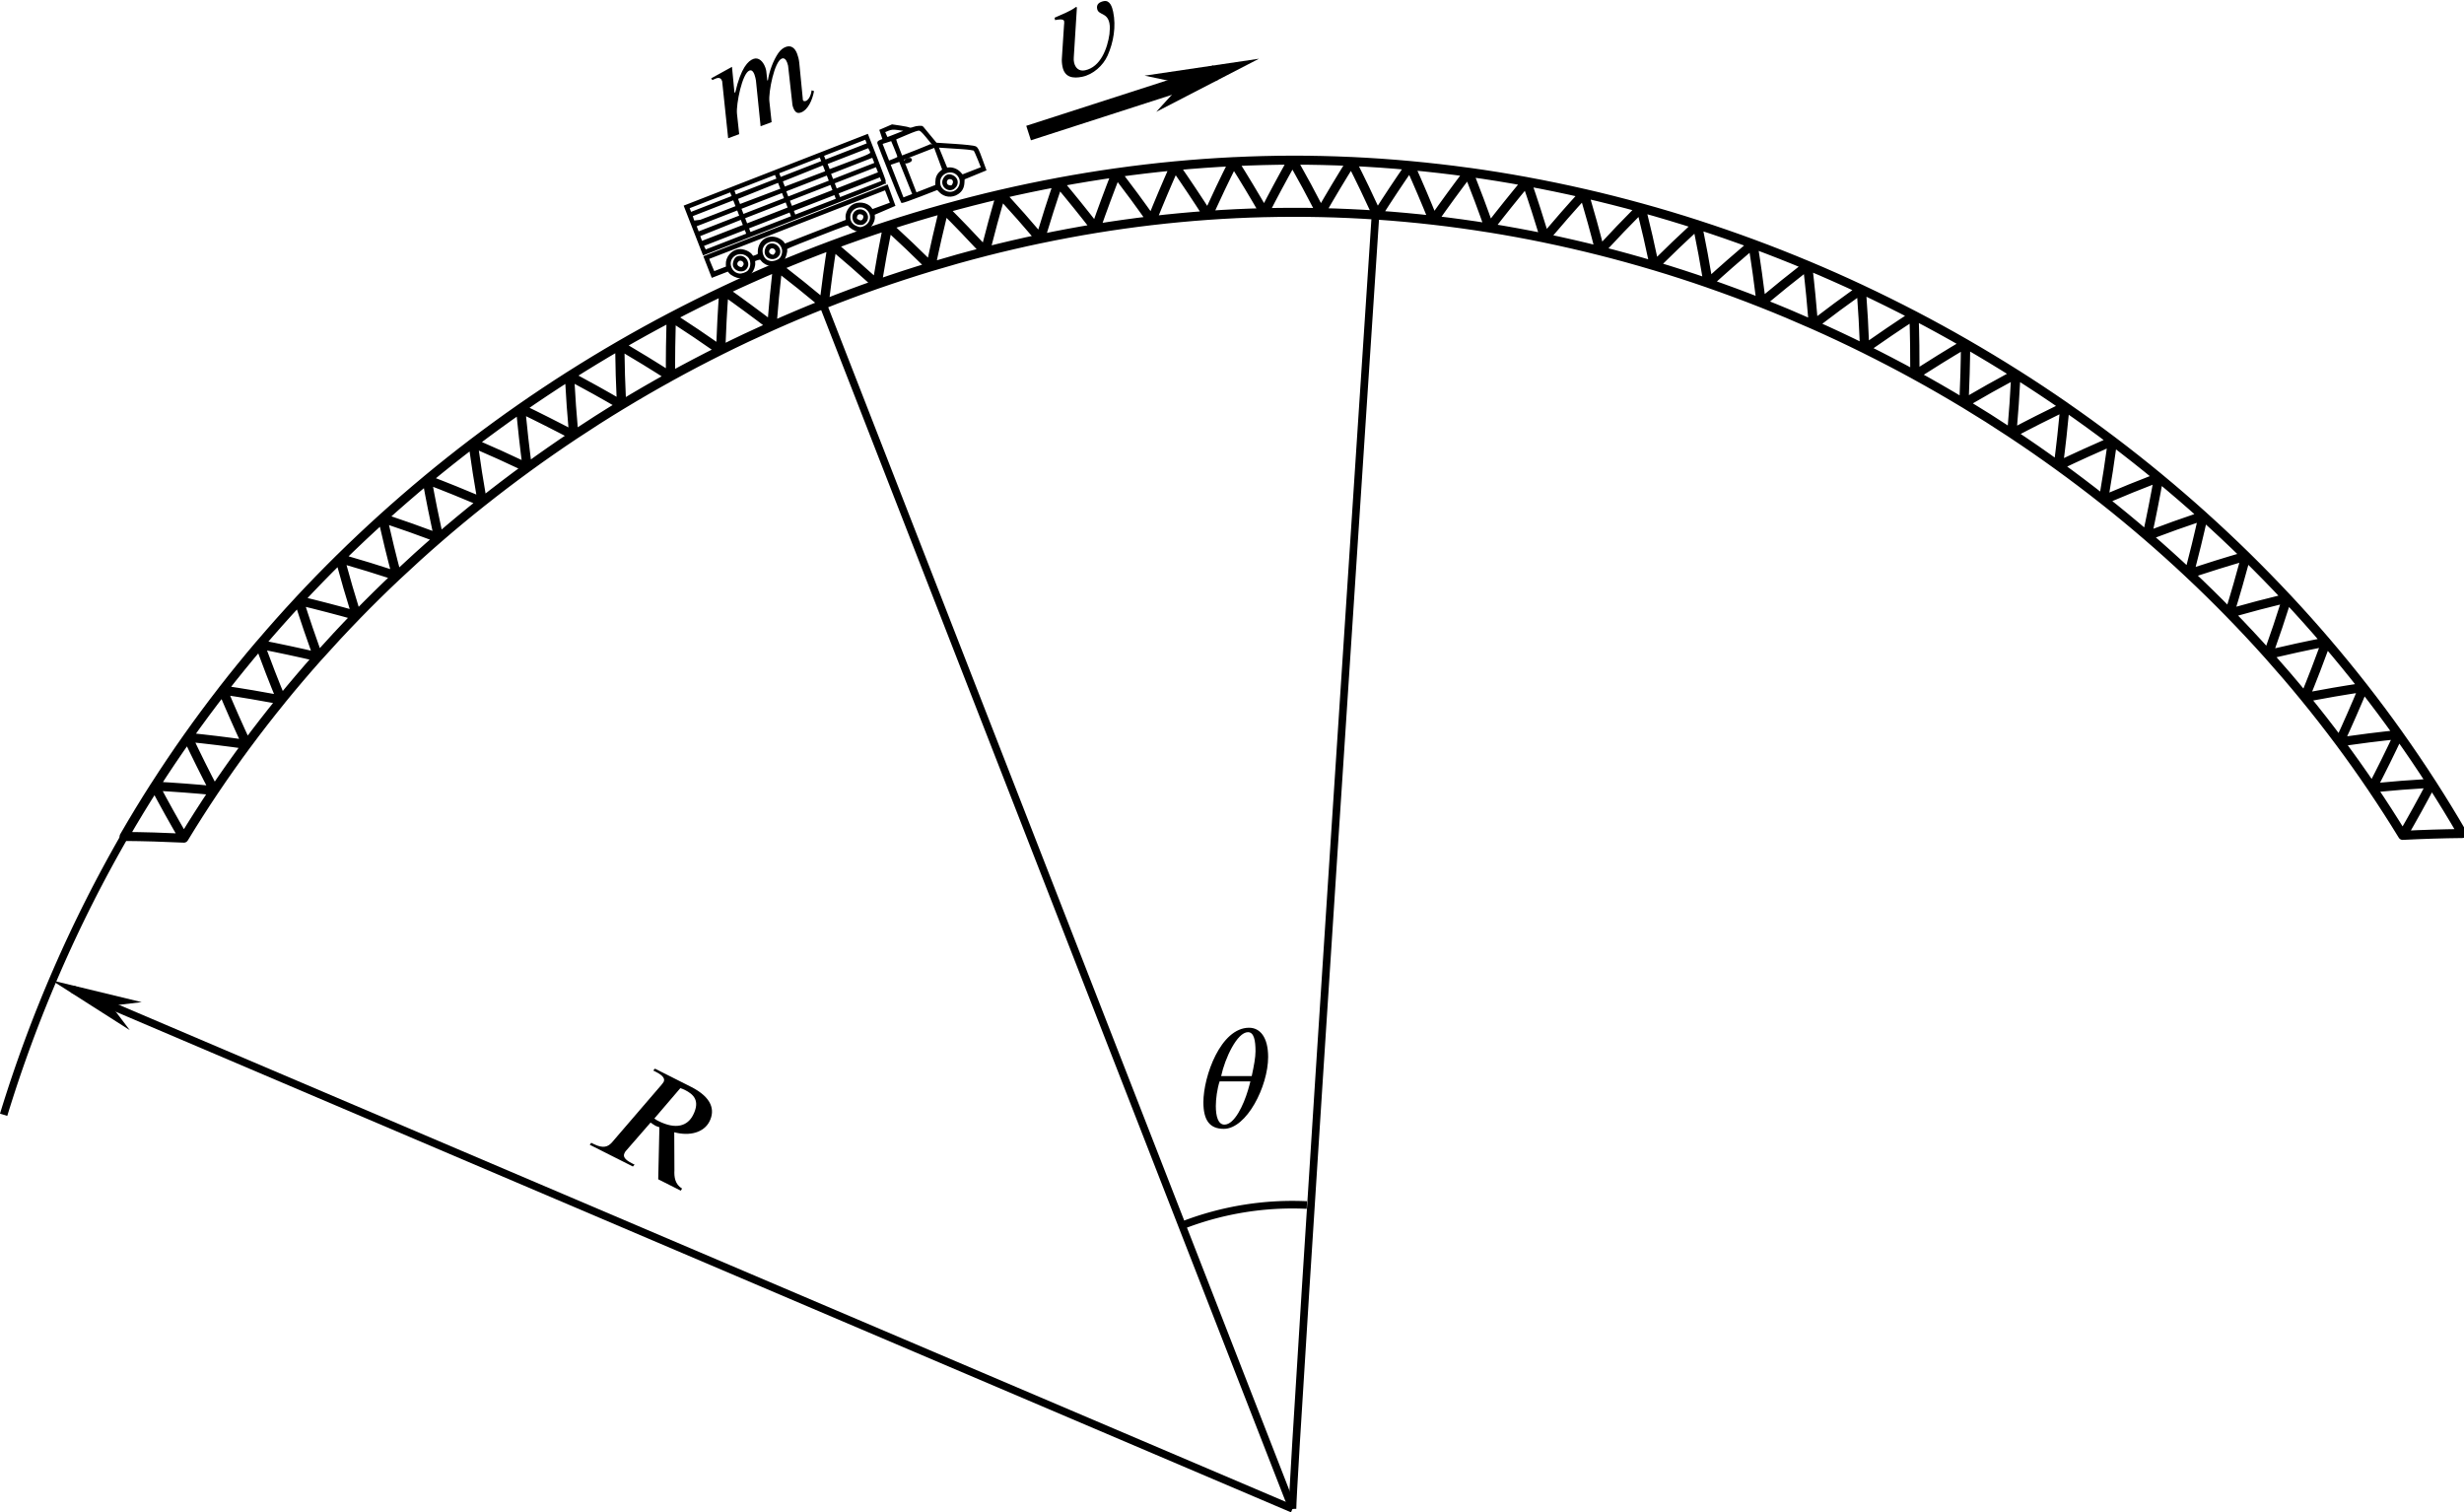 <?xml version="1.0" encoding="UTF-8" standalone="no"?>
<svg
   version="1.1"
   id="svg905"
   width="162.033"
   height="99.446"
   viewBox="0 0 162.033 99.446"
   xmlns="http://www.w3.org/2000/svg"
   xmlns:svg="http://www.w3.org/2000/svg"
   xmlns:rdf="http://www.w3.org/1999/02/22-rdf-syntax-ns#"
   xmlns:cc="http://creativecommons.org/ns#"
   xmlns:dc="http://purl.org/dc/elements/1.1/">
  <defs
     id="defs909">
    <marker
       style="overflow:visible"
       id="Arrow1Send"
       refX="0"
       refY="0"
       orient="auto">
      <path
         transform="matrix(-0.2,0,0,-0.2,-1.2,0)"
         style="fill:#000000;fill-opacity:1;fill-rule:evenodd;stroke:#000000;stroke-width:1pt;stroke-opacity:1"
         d="M 0,0 5,-5 -12.5,0 5,5 Z"
         id="path2834" />
    </marker>
    <marker
       style="overflow:visible"
       id="Arrow1Mend"
       refX="0"
       refY="0"
       orient="auto">
      <path
         transform="matrix(-0.4,0,0,-0.4,-4,0)"
         style="fill:#000000;fill-opacity:1;fill-rule:evenodd;stroke:#000000;stroke-width:1pt;stroke-opacity:1"
         d="M 0,0 5,-5 -12.5,0 5,5 Z"
         id="path2828" />
    </marker>
    <pattern
       id="EMFhbasepattern"
       patternUnits="userSpaceOnUse"
       width="6"
       height="6"
       x="0"
       y="0" />
    <defs
       id="id-d02769da-6a6b-4a00-abc7-9cf2adb67c31">
      <g
         id="id-b9a44cc8-caa7-466f-a42e-b6419930a995">
        <symbol
           overflow="visible"
           id="id-db1b8c56-9d51-484d-9d02-902925190dcd">
          <path
             style="stroke:none;stroke-width:0"
             d="m 1.938,-0.703 h -1.25 v -5.781 h 1.25 z M 2.625,0 V -7.188 H 0 V 0 Z m 0,0"
             id="id-def9d9f2-fc93-402f-9a9e-1d69d5ab4b4a" />
        </symbol>
        <symbol
           overflow="visible"
           id="id-3b0fb212-426f-4dc3-96e7-63c6e0361da5">
          <path
             style="stroke:none;stroke-width:0"
             d="m 7,-1.125 c -0.203,0.391 -0.469,0.562 -0.641,0.562 -0.094,0 -0.172,-0.047 -0.172,-0.125 0,-0.031 0.016,-0.094 0.031,-0.125 L 6.859,-3.25 C 6.922,-3.5 6.938,-3.703 6.938,-3.891 6.938,-4.359 6.734,-4.625 6.359,-4.625 c -0.203,0 -0.406,0.062 -0.641,0.219 -0.516,0.359 -1.062,1 -1.359,1.547 H 4.312 l 0.094,-0.375 C 4.469,-3.438 4.5,-3.594 4.5,-3.781 4.5,-4.234 4.312,-4.625 3.922,-4.625 c -0.391,0 -1.031,0.266 -2.016,1.766 H 1.844 L 2.312,-4.625 0.656,-4.375 0.688,-4.234 C 0.766,-4.234 0.875,-4.25 0.969,-4.25 1.25,-4.25 1.312,-4.109 1.312,-3.922 L 0.312,0 H 1.141 L 1.5,-1.422 c 0.172,-0.641 1.328,-2.531 1.875,-2.531 0.188,0 0.234,0.188 0.234,0.391 0,0.156 -0.031,0.328 -0.047,0.422 L 2.75,0 H 3.578 L 3.938,-1.422 c 0.156,-0.641 1.312,-2.531 1.875,-2.531 0.188,0 0.25,0.188 0.25,0.391 0,0.188 -0.016,0.281 -0.062,0.422 L 5.422,-0.812 c -0.062,0.203 -0.062,0.312 -0.062,0.375 0,0.422 0.172,0.516 0.406,0.516 0.5,0 1.031,-0.516 1.375,-1.094 z m 0,0"
             id="id-7a92fdc0-3d78-45fb-be8a-0f0068f369ff" />
        </symbol>
        <symbol
           overflow="visible"
           id="id-6790b4c0-2940-49a6-a3b3-a4709240d044">
          <path
             style="stroke:none;stroke-width:0"
             d="M 2.594,-4.766 2.547,-4.812 C 2.031,-4.578 1.453,-4.5 0.906,-4.375 v 0.172 c 0.141,0 0.609,0 0.609,0.203 0,0.078 -0.031,0.172 -0.062,0.266 L 0.844,-1.531 C 0.781,-1.328 0.75,-1.109 0.75,-0.875 0.75,-0.109 1.297,0.094 1.969,0.094 2.75,0.094 3.562,-0.375 4.016,-1 4.625,-1.844 5.031,-2.891 5.031,-3.938 c 0,-0.344 -0.047,-0.875 -0.5,-0.875 -0.297,0 -0.562,0.094 -0.562,0.438 0,0.469 0.641,0.375 0.641,1.156 0,0.25 -0.078,0.516 -0.156,0.766 C 4.109,-1.5 3.375,-0.312 2.25,-0.312 c -0.422,0 -0.641,-0.297 -0.641,-0.703 0,-0.109 0.016,-0.219 0.047,-0.328 z m 0,0"
             id="id-c64ff2f2-374b-4aa0-83d2-2178d642b473" />
        </symbol>
        <symbol
           overflow="visible"
           id="id-025571e1-7280-4a18-bd27-35d674865242">
          <path
             style="stroke:none;stroke-width:0"
             d="m 4.312,-6.438 c 0.109,-0.016 0.203,-0.031 0.344,-0.031 0.672,0 1.312,0.172 1.312,1.312 0,0.875 -0.609,1.484 -2,1.484 -0.094,0 -0.203,0 -0.328,-0.031 z m 3.297,6.266 c -0.594,-0.047 -0.875,-0.484 -1.062,-0.906 L 5.328,-3.469 c 1.125,-0.234 1.875,-0.938 1.875,-1.797 0,-0.891 -0.594,-1.594 -2.266,-1.594 H 2.094 L 2.047,-6.688 H 2.25 c 0.641,0 0.812,0.172 0.812,0.391 0,0.078 -0.031,0.172 -0.047,0.266 L 1.719,-0.812 c -0.109,0.344 -0.312,0.641 -1.109,0.641 H 0.438 L 0.406,0 H 3.812 L 3.859,-0.172 H 3.656 c -0.609,0 -0.797,-0.156 -0.797,-0.406 0,-0.078 0,-0.156 0.031,-0.234 L 3.531,-3.328 C 3.688,-3.312 3.797,-3.281 3.938,-3.281 c 0.078,0 0.203,-0.016 0.297,-0.031 L 5.812,0 h 1.781 z m 0,0"
             id="id-51637b05-2811-403e-b6f0-d41dd5dd7a6f" />
        </symbol>
        <symbol
           overflow="visible"
           id="id-77a5abb0-eeb9-4058-932e-eb5b35df3b9c">
          <path
             style="stroke:none;stroke-width:0"
             d="m 3.734,-3.234 c -0.031,0.094 -0.094,0.391 -0.172,0.625 C 3.25,-1.562 2.609,-0.188 1.906,-0.188 c -0.453,0 -0.609,-0.594 -0.609,-1.312 0,-0.5 0.094,-1.203 0.266,-1.734 z m -2.062,-0.375 c 0.266,-1.25 1.125,-3.094 1.891,-3.094 0.422,0 0.531,0.578 0.531,1.344 0,0.438 -0.109,1.016 -0.266,1.75 z m 3.312,-1.344 c 0,-1.406 -0.578,-2.062 -1.344,-2.062 -2,0 -3.219,3.422 -3.219,5.25 0,1.266 0.438,1.875 1.438,1.875 1.609,0 3.125,-3 3.125,-5.062 z m 0,0"
             id="id-b48e4eb6-773a-4b2c-a7d8-52c50db2ab13" />
        </symbol>
      </g>
    </defs>
    <marker
       markerWidth="12"
       markerHeight="4"
       refX="3"
       refY="2"
       orient="auto"
       id="marker2640">
      <path
         style="fill:#000000;stroke-width:0px"
         d="M 12,0 0,2 12,4 8.5,2 12,0"
         id="path2439" />
    </marker>
    <marker
       markerWidth="12"
       markerHeight="4"
       refX="9"
       refY="2"
       orient="auto"
       id="marker2649">
      <path
         style="fill:#000000;stroke-width:0px"
         d="M 0,0 12,2 0,4 3.5,2 0,0"
         id="path2434" />
    </marker>
    <marker
       markerWidth="7.5"
       markerHeight="2.5"
       refX="3"
       refY="1.25"
       orient="auto"
       id="marker2622">
      <path
         style="fill:#000000;stroke-width:0px"
         d="M 7.5,0 0,1.25 7.5,2.5 5.312,1.25 7.5,0"
         id="path2424" />
    </marker>
    <marker
       markerWidth="7.5"
       markerHeight="2.5"
       refX="4.5"
       refY="1.25"
       orient="auto"
       id="marker2631">
      <path
         style="fill:#000000;stroke-width:0px"
         d="M 0,0 7.5,1.25 0,2.5 2.188,1.25 0,0"
         id="path2429" />
    </marker>
  </defs>
  <g
     id="g913"
     transform="translate(-117.043,-455.933)">
    <g
       id="g2558"
       transform="matrix(1.16,0,0,-1.16,-56.564,983.172)"
       style="stroke-width:0.517;stroke-miterlimit:4;stroke-dasharray:none">
      <g
         id="g2004"
         style="stroke-width:0.517;stroke-miterlimit:4;stroke-dasharray:none">
        <g
           id="use1087"
           transform="matrix(3.78,0,0,3.78,-37.493,473.555)"
           style="stroke-width:0.137;stroke-miterlimit:4;stroke-dasharray:none" />
        <g
           id="use1089"
           transform="matrix(3.78,0,0,3.78,-26.977,473.555)"
           style="stroke-width:0.137;stroke-miterlimit:4;stroke-dasharray:none" />
        <g
           id="use1091"
           transform="matrix(3.78,0,0,3.78,-33.988,473.555)"
           style="stroke-width:0.137;stroke-miterlimit:4;stroke-dasharray:none" />
        <g
           id="use1093"
           transform="matrix(3.78,0,0,3.78,-5.945,473.555)"
           style="stroke-width:0.137;stroke-miterlimit:4;stroke-dasharray:none" />
        <g
           id="use1095"
           transform="matrix(3.78,0,0,3.78,-30.482,473.555)"
           style="stroke-width:0.137;stroke-miterlimit:4;stroke-dasharray:none" />
        <g
           id="use1097"
           transform="matrix(3.78,0,0,3.78,-9.45,473.555)"
           style="stroke-width:0.137;stroke-miterlimit:4;stroke-dasharray:none" />
        <g
           id="use1099"
           transform="matrix(3.78,0,0,3.78,-16.461,473.555)"
           style="stroke-width:0.137;stroke-miterlimit:4;stroke-dasharray:none" />
        <g
           id="use1101"
           transform="matrix(3.78,0,0,3.78,-12.956,473.555)"
           style="stroke-width:0.137;stroke-miterlimit:4;stroke-dasharray:none" />
        <g
           id="use1103"
           transform="matrix(3.78,0,0,3.78,-23.472,473.555)"
           style="stroke-width:0.137;stroke-miterlimit:4;stroke-dasharray:none" />
        <g
           id="use1105"
           transform="matrix(3.78,0,0,3.78,-19.966,473.555)"
           style="stroke-width:0.137;stroke-miterlimit:4;stroke-dasharray:none" />
      </g>
      <g
         id="use1087-7"
         transform="matrix(3.78,0,0,3.78,-2.44,473.555)"
         style="stroke-width:0.137;stroke-miterlimit:4;stroke-dasharray:none" />
      <g
         id="use1089-6"
         transform="matrix(3.78,0,0,3.78,8.076,473.555)"
         style="stroke-width:0.137;stroke-miterlimit:4;stroke-dasharray:none" />
      <g
         id="use1091-2"
         transform="matrix(3.78,0,0,3.78,1.066,473.555)"
         style="stroke-width:0.137;stroke-miterlimit:4;stroke-dasharray:none" />
      <g
         id="use1093-9"
         transform="matrix(3.78,0,0,3.78,29.108,473.555)"
         style="stroke-width:0.137;stroke-miterlimit:4;stroke-dasharray:none" />
      <g
         id="use1095-6"
         transform="matrix(3.78,0,0,3.78,4.571,473.555)"
         style="stroke-width:0.137;stroke-miterlimit:4;stroke-dasharray:none" />
      <g
         id="use1097-6"
         transform="matrix(3.78,0,0,3.78,25.603,473.555)"
         style="stroke-width:0.137;stroke-miterlimit:4;stroke-dasharray:none" />
      <g
         id="use1099-2"
         transform="matrix(3.78,0,0,3.78,18.592,473.555)"
         style="stroke-width:0.137;stroke-miterlimit:4;stroke-dasharray:none" />
      <g
         id="use1101-9"
         transform="matrix(3.78,0,0,3.78,22.098,473.555)"
         style="stroke-width:0.137;stroke-miterlimit:4;stroke-dasharray:none" />
      <g
         id="use1103-3"
         transform="matrix(3.78,0,0,3.78,11.582,473.555)"
         style="stroke-width:0.137;stroke-miterlimit:4;stroke-dasharray:none" />
      <g
         id="use1105-3"
         transform="matrix(3.78,0,0,3.78,15.087,473.555)"
         style="stroke-width:0.137;stroke-miterlimit:4;stroke-dasharray:none" />
      <g
         id="use1087-6"
         transform="matrix(3.78,0,0,3.78,32.614,473.555)"
         style="stroke-width:0.137;stroke-miterlimit:4;stroke-dasharray:none" />
      <g
         id="use1089-4"
         transform="matrix(3.78,0,0,3.78,43.13,473.555)"
         style="stroke-width:0.137;stroke-miterlimit:4;stroke-dasharray:none" />
      <g
         id="use1091-0"
         transform="matrix(3.78,0,0,3.78,36.119,473.555)"
         style="stroke-width:0.137;stroke-miterlimit:4;stroke-dasharray:none" />
      <g
         id="use1093-8"
         transform="matrix(3.78,0,0,3.78,64.162,473.555)"
         style="stroke-width:0.137;stroke-miterlimit:4;stroke-dasharray:none" />
      <g
         id="use1095-3"
         transform="matrix(3.78,0,0,3.78,39.624,473.555)"
         style="stroke-width:0.137;stroke-miterlimit:4;stroke-dasharray:none" />
      <g
         id="use1097-5"
         transform="matrix(3.78,0,0,3.78,60.656,473.555)"
         style="stroke-width:0.137;stroke-miterlimit:4;stroke-dasharray:none" />
      <g
         id="use1099-4"
         transform="matrix(3.78,0,0,3.78,53.646,473.555)"
         style="stroke-width:0.137;stroke-miterlimit:4;stroke-dasharray:none" />
      <g
         id="use1101-6"
         transform="matrix(3.78,0,0,3.78,57.151,473.555)"
         style="stroke-width:0.137;stroke-miterlimit:4;stroke-dasharray:none" />
      <g
         id="use1103-2"
         transform="matrix(3.78,0,0,3.78,46.635,473.555)"
         style="stroke-width:0.137;stroke-miterlimit:4;stroke-dasharray:none" />
      <g
         id="use1105-2"
         transform="matrix(3.78,0,0,3.78,50.14,473.555)"
         style="stroke-width:0.137;stroke-miterlimit:4;stroke-dasharray:none" />
      <g
         id="use1087-60"
         transform="matrix(3.78,0,0,3.78,-69.041,473.555)"
         style="stroke-width:0.137;stroke-miterlimit:4;stroke-dasharray:none" />
      <g
         id="use1089-64"
         transform="matrix(3.78,0,0,3.78,-58.525,473.555)"
         style="stroke-width:0.137;stroke-miterlimit:4;stroke-dasharray:none" />
      <g
         id="use1091-02"
         transform="matrix(3.78,0,0,3.78,-65.536,473.555)"
         style="stroke-width:0.137;stroke-miterlimit:4;stroke-dasharray:none" />
      <g
         id="use1093-7"
         transform="matrix(3.78,0,0,3.78,-37.493,473.555)"
         style="stroke-width:0.137;stroke-miterlimit:4;stroke-dasharray:none" />
      <g
         id="use1095-8"
         transform="matrix(3.78,0,0,3.78,-62.03,473.555)"
         style="stroke-width:0.137;stroke-miterlimit:4;stroke-dasharray:none" />
      <g
         id="use1097-4"
         transform="matrix(3.78,0,0,3.78,-40.998,473.555)"
         style="stroke-width:0.137;stroke-miterlimit:4;stroke-dasharray:none" />
      <g
         id="use1099-6"
         transform="matrix(3.78,0,0,3.78,-48.009,473.555)"
         style="stroke-width:0.137;stroke-miterlimit:4;stroke-dasharray:none" />
      <g
         id="use1101-5"
         transform="matrix(3.78,0,0,3.78,-44.504,473.555)"
         style="stroke-width:0.137;stroke-miterlimit:4;stroke-dasharray:none" />
      <g
         id="use1103-4"
         transform="matrix(3.78,0,0,3.78,-55.02,473.555)"
         style="stroke-width:0.137;stroke-miterlimit:4;stroke-dasharray:none" />
      <g
         id="use1105-39"
         transform="matrix(3.78,0,0,3.78,-51.514,473.555)"
         style="stroke-width:0.137;stroke-miterlimit:4;stroke-dasharray:none" />
      <g
         id="use1087-4"
         transform="matrix(3.78,0,0,3.78,-97.084,473.555)"
         style="stroke-width:0.137;stroke-miterlimit:4;stroke-dasharray:none" />
      <g
         id="use1089-7"
         transform="matrix(3.78,0,0,3.78,-86.568,473.555)"
         style="stroke-width:0.137;stroke-miterlimit:4;stroke-dasharray:none" />
      <g
         id="use1091-8"
         transform="matrix(3.78,0,0,3.78,-93.578,473.555)"
         style="stroke-width:0.137;stroke-miterlimit:4;stroke-dasharray:none" />
      <g
         id="use1093-2"
         transform="matrix(3.78,0,0,3.78,-65.536,473.555)"
         style="stroke-width:0.137;stroke-miterlimit:4;stroke-dasharray:none" />
      <g
         id="use1095-7"
         transform="matrix(3.78,0,0,3.78,-90.073,473.555)"
         style="stroke-width:0.137;stroke-miterlimit:4;stroke-dasharray:none" />
      <g
         id="use1097-9"
         transform="matrix(3.78,0,0,3.78,-69.041,473.555)"
         style="stroke-width:0.137;stroke-miterlimit:4;stroke-dasharray:none" />
      <g
         id="use1099-9"
         transform="matrix(3.78,0,0,3.78,-76.052,473.555)"
         style="stroke-width:0.137;stroke-miterlimit:4;stroke-dasharray:none" />
      <g
         id="use1101-0"
         transform="matrix(3.78,0,0,3.78,-72.546,473.555)"
         style="stroke-width:0.137;stroke-miterlimit:4;stroke-dasharray:none" />
      <g
         id="use1103-6"
         transform="matrix(3.78,0,0,3.78,-83.062,473.555)"
         style="stroke-width:0.137;stroke-miterlimit:4;stroke-dasharray:none" />
      <g
         id="use1105-6"
         transform="matrix(3.78,0,0,3.78,-79.557,473.555)"
         style="stroke-width:0.137;stroke-miterlimit:4;stroke-dasharray:none">
        <path
           id="path1109-1"
           style="fill:none;stroke:#000000;stroke-width:0.526;stroke-linejoin:round;stroke-miterlimit:4;stroke-dasharray:none"
           transform="matrix(0.264,0,0,0.257,48.871,-4.126)"
           d="m 63.885,-36.13 c -0.396,-0.401 -0.788,-0.807 -1.176,-1.216 -0.388,-0.41 -0.771,-0.824 -1.15,-1.242 0.55,-0.136 1.098,-0.276 1.643,-0.422 0.545,-0.146 1.088,-0.296 1.628,-0.452 -0.167,0.55 -0.329,1.102 -0.487,1.658 -0.157,0.556 -0.31,1.114 -0.458,1.675 z m 3.232,-1.019 c -0.389,-0.377 -0.775,-0.759 -1.156,-1.144 -0.381,-0.386 -0.758,-0.775 -1.131,-1.169 -0.167,0.55 -0.329,1.102 -0.487,1.658 -0.157,0.556 -0.31,1.114 -0.458,1.675 0.544,-0.16 1.086,-0.325 1.624,-0.495 0.539,-0.17 1.075,-0.345 1.608,-0.524 z m -5.557,-1.44 c -0.379,-0.418 -0.753,-0.841 -1.123,-1.268 -0.37,-0.427 -0.735,-0.858 -1.096,-1.293 0.556,-0.11 1.109,-0.226 1.659,-0.347 0.551,-0.121 1.099,-0.247 1.645,-0.379 -0.19,0.542 -0.376,1.086 -0.557,1.634 -0.181,0.548 -0.357,1.099 -0.528,1.653 z m 3.271,-0.874 c -0.373,-0.394 -0.741,-0.792 -1.106,-1.194 -0.364,-0.402 -0.724,-0.808 -1.08,-1.218 -0.19,0.542 -0.376,1.086 -0.557,1.634 -0.181,0.548 -0.357,1.099 -0.528,1.653 0.55,-0.136 1.098,-0.276 1.643,-0.422 0.545,-0.146 1.088,-0.296 1.628,-0.452 z m 4.006,7.932 c -0.428,-0.365 -0.853,-0.735 -1.273,-1.109 -0.421,-0.374 -0.837,-0.753 -1.25,-1.136 0.537,-0.184 1.071,-0.373 1.602,-0.566 0.531,-0.194 1.06,-0.392 1.585,-0.595 -0.12,0.563 -0.236,1.128 -0.347,1.696 -0.111,0.568 -0.216,1.138 -0.317,1.71 z m 3.138,-1.299 c -0.42,-0.342 -0.836,-0.689 -1.248,-1.04 -0.412,-0.351 -0.821,-0.707 -1.226,-1.067 -0.12,0.563 -0.236,1.128 -0.347,1.696 -0.111,0.568 -0.216,1.138 -0.317,1.71 0.529,-0.207 1.055,-0.419 1.578,-0.636 0.523,-0.217 1.043,-0.438 1.559,-0.663 z m -5.661,-0.946 c -0.413,-0.383 -0.821,-0.771 -1.226,-1.163 -0.405,-0.392 -0.805,-0.789 -1.201,-1.19 0.544,-0.16 1.086,-0.325 1.624,-0.495 0.539,-0.17 1.075,-0.345 1.608,-0.524 -0.144,0.557 -0.283,1.116 -0.417,1.679 -0.134,0.562 -0.263,1.127 -0.388,1.694 z m 3.187,-1.161 c -0.405,-0.36 -0.806,-0.724 -1.203,-1.093 -0.397,-0.369 -0.79,-0.742 -1.18,-1.119 -0.144,0.557 -0.283,1.116 -0.417,1.679 -0.134,0.562 -0.263,1.127 -0.388,1.694 0.537,-0.184 1.071,-0.373 1.602,-0.566 0.531,-0.194 1.06,-0.392 1.585,-0.595 z m 1.951,5.54 c -0.443,-0.346 -0.882,-0.697 -1.318,-1.053 -0.436,-0.356 -0.868,-0.716 -1.296,-1.081 0.529,-0.207 1.055,-0.419 1.578,-0.636 0.523,-0.217 1.043,-0.438 1.559,-0.663 -0.097,0.568 -0.189,1.138 -0.276,1.71 -0.087,0.572 -0.169,1.147 -0.247,1.723 z m 3.082,-1.435 c -0.433,-0.324 -0.863,-0.652 -1.29,-0.986 -0.427,-0.333 -0.85,-0.671 -1.269,-1.013 -0.097,0.568 -0.189,1.138 -0.276,1.71 -0.087,0.572 -0.169,1.147 -0.247,1.723 0.52,-0.23 1.037,-0.465 1.551,-0.704 0.514,-0.239 1.024,-0.483 1.531,-0.73 z M 57.233,-43.81 c -0.342,-0.451 -0.678,-0.907 -1.01,-1.366 -0.332,-0.459 -0.658,-0.923 -0.98,-1.39 0.563,-0.059 1.125,-0.123 1.684,-0.193 0.559,-0.07 1.116,-0.145 1.671,-0.226 -0.237,0.522 -0.469,1.048 -0.697,1.577 -0.228,0.529 -0.451,1.062 -0.669,1.598 z m 3.333,-0.574 c -0.337,-0.426 -0.67,-0.856 -0.998,-1.289 -0.328,-0.433 -0.651,-0.871 -0.969,-1.312 -0.237,0.522 -0.469,1.048 -0.697,1.577 -0.228,0.529 -0.451,1.062 -0.669,1.598 0.56,-0.085 1.118,-0.175 1.673,-0.271 0.555,-0.096 1.109,-0.197 1.66,-0.303 z m 13.585,17.006 c -0.457,-0.327 -0.91,-0.659 -1.36,-0.995 -0.45,-0.337 -0.897,-0.678 -1.34,-1.024 0.52,-0.23 1.037,-0.465 1.551,-0.704 0.514,-0.239 1.024,-0.483 1.531,-0.73 -0.074,0.572 -0.143,1.145 -0.206,1.721 -0.064,0.576 -0.122,1.153 -0.176,1.733 z m 3.022,-1.566 c -0.446,-0.305 -0.89,-0.615 -1.329,-0.93 -0.44,-0.315 -0.877,-0.634 -1.31,-0.958 -0.074,0.572 -0.143,1.145 -0.206,1.721 -0.064,0.576 -0.122,1.153 -0.176,1.733 0.51,-0.253 1.018,-0.509 1.521,-0.771 0.504,-0.261 1.004,-0.526 1.501,-0.796 z M 55.243,-46.565 c -0.322,-0.467 -0.638,-0.938 -0.949,-1.413 -0.311,-0.475 -0.617,-0.953 -0.918,-1.436 0.566,-0.032 1.13,-0.07 1.692,-0.113 0.562,-0.043 1.122,-0.093 1.681,-0.148 -0.26,0.511 -0.516,1.025 -0.767,1.543 -0.251,0.518 -0.497,1.04 -0.739,1.566 z m 3.355,-0.419 c -0.318,-0.441 -0.632,-0.886 -0.94,-1.334 -0.308,-0.448 -0.612,-0.9 -0.91,-1.356 -0.26,0.511 -0.516,1.025 -0.767,1.543 -0.251,0.518 -0.497,1.04 -0.739,1.566 0.563,-0.059 1.125,-0.123 1.684,-0.193 0.559,-0.07 1.116,-0.145 1.671,-0.226 z m 0.741,5.835 c -0.361,-0.435 -0.717,-0.874 -1.068,-1.318 -0.351,-0.443 -0.698,-0.891 -1.039,-1.342 0.56,-0.085 1.118,-0.175 1.673,-0.271 0.555,-0.096 1.109,-0.197 1.66,-0.303 -0.214,0.532 -0.423,1.068 -0.627,1.607 -0.204,0.539 -0.404,1.081 -0.599,1.627 z m 3.304,-0.726 c -0.356,-0.41 -0.707,-0.824 -1.053,-1.242 -0.347,-0.418 -0.688,-0.84 -1.026,-1.266 -0.214,0.532 -0.423,1.068 -0.627,1.607 -0.204,0.539 -0.404,1.081 -0.599,1.627 0.556,-0.11 1.109,-0.226 1.659,-0.347 0.551,-0.121 1.099,-0.247 1.645,-0.379 z m -9.269,-7.539 c -0.301,-0.482 -0.596,-0.968 -0.886,-1.458 -0.29,-0.49 -0.574,-0.983 -0.853,-1.48 0.568,-0.005 1.134,-0.015 1.698,-0.032 0.564,-0.017 1.127,-0.039 1.687,-0.067 -0.283,0.498 -0.562,1 -0.836,1.506 -0.274,0.506 -0.544,1.016 -0.809,1.531 z m 3.373,-0.261 c -0.298,-0.456 -0.591,-0.915 -0.879,-1.378 -0.288,-0.463 -0.571,-0.929 -0.848,-1.399 -0.283,0.498 -0.562,1 -0.836,1.506 -0.274,0.506 -0.544,1.016 -0.809,1.531 0.566,-0.032 1.13,-0.07 1.692,-0.113 0.562,-0.043 1.122,-0.093 1.681,-0.148 z m 20.182,24.198 c -0.47,-0.307 -0.937,-0.619 -1.4,-0.936 -0.463,-0.317 -0.924,-0.639 -1.381,-0.966 0.51,-0.253 1.018,-0.509 1.521,-0.771 0.504,-0.261 1.004,-0.526 1.501,-0.796 -0.05,0.575 -0.096,1.151 -0.136,1.729 -0.04,0.578 -0.075,1.158 -0.105,1.739 z m 8.771,4.967 c -0.503,-0.244 -1.004,-0.494 -1.503,-0.749 -0.498,-0.255 -0.994,-0.515 -1.487,-0.781 0.476,-0.316 0.948,-0.636 1.416,-0.96 0.468,-0.324 0.932,-0.651 1.392,-0.982 0.02,0.577 0.045,1.154 0.075,1.733 0.03,0.579 0.066,1.158 0.107,1.739 z m 2.726,-2.06 c -0.489,-0.225 -0.976,-0.455 -1.461,-0.69 -0.485,-0.235 -0.967,-0.476 -1.447,-0.721 0.02,0.577 0.045,1.154 0.075,1.733 0.03,0.579 0.066,1.158 0.107,1.739 0.463,-0.336 0.921,-0.676 1.375,-1.02 0.454,-0.343 0.905,-0.69 1.351,-1.041 z m -5.716,0.531 c -0.493,-0.266 -0.984,-0.537 -1.471,-0.813 -0.488,-0.276 -0.972,-0.558 -1.454,-0.844 0.488,-0.296 0.973,-0.595 1.454,-0.898 0.481,-0.303 0.958,-0.611 1.431,-0.922 -0.004,0.577 -0.002,1.155 0.005,1.735 0.007,0.579 0.019,1.16 0.036,1.742 z m 2.808,-1.942 c -0.48,-0.246 -0.957,-0.496 -1.432,-0.752 -0.475,-0.256 -0.947,-0.517 -1.417,-0.783 -0.004,0.577 -0.002,1.155 0.005,1.735 0.007,0.579 0.019,1.16 0.036,1.742 0.476,-0.316 0.948,-0.636 1.416,-0.96 0.468,-0.324 0.932,-0.651 1.392,-0.982 z m 6.335,6.137 c -0.521,-0.2 -1.041,-0.405 -1.558,-0.616 -0.517,-0.211 -1.032,-0.428 -1.545,-0.65 0.448,-0.356 0.892,-0.715 1.332,-1.078 0.44,-0.363 0.875,-0.729 1.306,-1.098 0.067,0.573 0.139,1.146 0.216,1.719 0.077,0.574 0.16,1.148 0.249,1.722 z m 2.546,-2.287 c -0.506,-0.181 -1.009,-0.368 -1.511,-0.561 -0.502,-0.192 -1.002,-0.39 -1.5,-0.594 0.067,0.573 0.139,1.146 0.216,1.719 0.077,0.574 0.16,1.148 0.249,1.722 0.433,-0.375 0.862,-0.753 1.286,-1.134 0.424,-0.381 0.844,-0.766 1.26,-1.153 z m -5.649,1.021 c -0.513,-0.222 -1.024,-0.45 -1.532,-0.683 -0.508,-0.233 -1.014,-0.472 -1.518,-0.716 0.463,-0.336 0.921,-0.676 1.375,-1.02 0.454,-0.343 0.905,-0.69 1.351,-1.041 0.043,0.575 0.092,1.151 0.146,1.728 0.054,0.577 0.113,1.154 0.178,1.732 z m 2.639,-2.175 c -0.498,-0.203 -0.994,-0.412 -1.487,-0.626 -0.494,-0.214 -0.985,-0.433 -1.475,-0.658 0.043,0.575 0.092,1.151 0.146,1.728 0.054,0.577 0.113,1.154 0.178,1.732 0.448,-0.356 0.892,-0.715 1.332,-1.078 0.44,-0.363 0.875,-0.729 1.306,-1.098 z m 3.617,4.571 c -0.529,-0.177 -1.057,-0.359 -1.582,-0.548 -0.525,-0.188 -1.049,-0.382 -1.57,-0.582 0.433,-0.375 0.862,-0.753 1.286,-1.134 0.424,-0.381 0.844,-0.766 1.26,-1.153 0.09,0.569 0.186,1.138 0.287,1.708 0.101,0.57 0.208,1.139 0.32,1.709 z m 2.448,-2.396 c -0.512,-0.159 -1.023,-0.324 -1.532,-0.494 -0.509,-0.17 -1.016,-0.346 -1.522,-0.527 0.09,0.569 0.186,1.138 0.287,1.708 0.101,0.57 0.208,1.139 0.32,1.709 0.417,-0.393 0.83,-0.79 1.238,-1.189 0.408,-0.399 0.811,-0.802 1.21,-1.207 z m -20.524,-6.366 c -0.47,-0.307 -0.937,-0.619 -1.4,-0.936 -0.463,-0.317 -0.924,-0.639 -1.381,-0.966 0.51,-0.253 1.018,-0.509 1.521,-0.771 0.504,-0.261 1.004,-0.526 1.501,-0.796 -0.05,0.575 -0.096,1.151 -0.136,1.729 -0.04,0.578 -0.075,1.158 -0.105,1.739 z m 2.956,-1.695 c -0.458,-0.286 -0.914,-0.576 -1.366,-0.872 -0.452,-0.296 -0.902,-0.596 -1.348,-0.901 -0.05,0.575 -0.096,1.151 -0.136,1.729 -0.04,0.578 -0.075,1.158 -0.105,1.739 0.5,-0.274 0.996,-0.553 1.489,-0.835 0.493,-0.282 0.982,-0.569 1.467,-0.86 z m 18.317,11.447 c -0.536,-0.153 -1.07,-0.312 -1.603,-0.477 -0.533,-0.165 -1.064,-0.336 -1.593,-0.513 0.417,-0.393 0.83,-0.79 1.238,-1.189 0.408,-0.399 0.811,-0.802 1.21,-1.207 0.114,0.564 0.233,1.129 0.358,1.693 0.125,0.564 0.255,1.129 0.391,1.693 z m 2.344,-2.501 c -0.518,-0.136 -1.035,-0.278 -1.551,-0.425 -0.515,-0.148 -1.029,-0.301 -1.542,-0.46 0.114,0.564 0.233,1.129 0.358,1.693 0.125,0.564 0.255,1.129 0.391,1.693 0.4,-0.411 0.796,-0.825 1.186,-1.242 0.391,-0.417 0.777,-0.837 1.158,-1.259 z m -26.397,-9.153 c -0.457,-0.327 -0.91,-0.659 -1.36,-0.995 -0.45,-0.337 -0.897,-0.678 -1.34,-1.024 0.52,-0.23 1.037,-0.465 1.551,-0.704 0.514,-0.239 1.024,-0.483 1.531,-0.73 -0.074,0.572 -0.143,1.145 -0.206,1.721 -0.064,0.576 -0.122,1.153 -0.176,1.733 z m 3.022,-1.566 c -0.446,-0.305 -0.89,-0.615 -1.329,-0.93 -0.44,-0.315 -0.877,-0.634 -1.31,-0.958 -0.074,0.572 -0.143,1.145 -0.206,1.721 -0.064,0.576 -0.122,1.153 -0.176,1.733 0.51,-0.253 1.018,-0.509 1.521,-0.771 0.504,-0.261 1.004,-0.526 1.501,-0.796 z m 2.614,5.248 c -0.482,-0.287 -0.961,-0.578 -1.437,-0.875 -0.476,-0.297 -0.949,-0.599 -1.419,-0.906 0.5,-0.274 0.996,-0.553 1.489,-0.835 0.493,-0.282 0.982,-0.569 1.467,-0.86 -0.027,0.576 -0.049,1.154 -0.066,1.733 -0.017,0.579 -0.028,1.16 -0.035,1.742 z m 2.885,-1.82 c -0.47,-0.266 -0.936,-0.537 -1.401,-0.813 -0.464,-0.276 -0.925,-0.557 -1.384,-0.843 -0.027,0.576 -0.049,1.154 -0.066,1.733 -0.017,0.579 -0.028,1.16 -0.035,1.742 0.488,-0.296 0.973,-0.595 1.454,-0.898 0.481,-0.303 0.958,-0.611 1.431,-0.922 z m -11.221,-3.881 c -0.443,-0.346 -0.882,-0.697 -1.318,-1.053 -0.436,-0.356 -0.868,-0.716 -1.296,-1.081 0.529,-0.207 1.055,-0.419 1.578,-0.636 0.523,-0.217 1.043,-0.438 1.559,-0.663 -0.097,0.568 -0.189,1.138 -0.276,1.71 -0.087,0.572 -0.169,1.147 -0.247,1.723 z m 3.082,-1.435 c -0.433,-0.324 -0.863,-0.652 -1.29,-0.986 -0.427,-0.333 -0.85,-0.671 -1.269,-1.013 -0.097,0.568 -0.189,1.138 -0.276,1.71 -0.087,0.572 -0.169,1.147 -0.247,1.723 0.52,-0.23 1.037,-0.465 1.551,-0.704 0.514,-0.239 1.024,-0.483 1.531,-0.73 z m 26.905,15.955 c -0.542,-0.129 -1.083,-0.264 -1.622,-0.406 -0.539,-0.141 -1.077,-0.289 -1.613,-0.442 0.4,-0.411 0.796,-0.825 1.186,-1.242 0.391,-0.417 0.777,-0.837 1.158,-1.259 0.137,0.558 0.28,1.117 0.428,1.675 0.148,0.558 0.302,1.116 0.462,1.674 z m 73.064,-23.569 c -0.38,0.417 -0.764,0.831 -1.153,1.239 -0.389,0.409 -0.782,0.813 -1.179,1.214 -0.147,-0.562 -0.298,-1.12 -0.454,-1.676 -0.156,-0.556 -0.317,-1.109 -0.483,-1.659 0.54,0.157 1.082,0.309 1.626,0.456 0.545,0.147 1.092,0.289 1.642,0.426 z m -1.077,-3.29 c -0.357,0.409 -0.717,0.815 -1.083,1.216 -0.365,0.401 -0.735,0.798 -1.109,1.191 0.54,0.157 1.082,0.309 1.626,0.456 0.545,0.147 1.092,0.289 1.642,0.426 -0.17,-0.554 -0.345,-1.106 -0.524,-1.654 -0.18,-0.548 -0.364,-1.093 -0.553,-1.636 z m -1.254,5.742 c -0.397,0.4 -0.799,0.796 -1.204,1.187 -0.406,0.391 -0.815,0.778 -1.229,1.16 -0.123,-0.568 -0.251,-1.133 -0.384,-1.695 -0.133,-0.563 -0.27,-1.122 -0.413,-1.68 0.533,0.181 1.068,0.357 1.606,0.528 0.538,0.171 1.079,0.338 1.623,0.499 z m -0.937,-3.335 c -0.374,0.393 -0.752,0.782 -1.134,1.167 -0.382,0.385 -0.768,0.765 -1.159,1.141 0.533,0.181 1.068,0.357 1.606,0.528 0.538,0.171 1.079,0.338 1.623,0.499 -0.147,-0.562 -0.298,-1.12 -0.454,-1.676 -0.156,-0.556 -0.317,-1.109 -0.483,-1.659 z m 7.608,-4.327 c -0.343,0.45 -0.69,0.897 -1.043,1.339 -0.352,0.442 -0.709,0.881 -1.071,1.315 -0.194,-0.546 -0.392,-1.089 -0.595,-1.629 -0.203,-0.54 -0.411,-1.076 -0.623,-1.609 0.551,0.108 1.104,0.21 1.659,0.308 0.555,0.097 1.113,0.189 1.672,0.275 z m -1.358,-3.178 c -0.319,0.44 -0.644,0.877 -0.972,1.309 -0.329,0.433 -0.663,0.861 -1.001,1.286 0.551,0.108 1.104,0.21 1.659,0.308 0.555,0.097 1.113,0.189 1.672,0.275 -0.217,-0.537 -0.439,-1.07 -0.665,-1.6 -0.226,-0.53 -0.457,-1.056 -0.693,-1.579 z m -0.756,5.833 c -0.362,0.434 -0.728,0.864 -1.099,1.29 -0.371,0.426 -0.746,0.848 -1.126,1.265 -0.17,-0.554 -0.345,-1.106 -0.524,-1.654 -0.18,-0.548 -0.364,-1.093 -0.553,-1.636 0.546,0.133 1.094,0.26 1.644,0.383 0.55,0.122 1.103,0.24 1.659,0.351 z m -1.218,-3.237 c -0.338,0.425 -0.681,0.846 -1.029,1.263 -0.348,0.417 -0.7,0.83 -1.056,1.24 0.546,0.133 1.094,0.26 1.644,0.383 0.55,0.122 1.103,0.24 1.659,0.351 -0.194,-0.546 -0.392,-1.089 -0.595,-1.629 -0.203,-0.54 -0.411,-1.076 -0.623,-1.609 z m 5.328,-2.168 c -0.323,0.466 -0.651,0.929 -0.983,1.387 -0.333,0.458 -0.671,0.913 -1.013,1.363 -0.217,-0.537 -0.439,-1.07 -0.665,-1.6 -0.226,-0.53 -0.457,-1.056 -0.693,-1.579 0.555,0.082 1.112,0.159 1.671,0.231 0.559,0.071 1.12,0.137 1.683,0.197 z m -1.498,-3.113 c -0.299,0.455 -0.604,0.906 -0.913,1.354 -0.309,0.448 -0.624,0.891 -0.943,1.332 0.555,0.082 1.112,0.159 1.671,0.231 0.559,0.071 1.12,0.137 1.683,0.197 -0.24,-0.526 -0.486,-1.049 -0.735,-1.568 -0.25,-0.519 -0.504,-1.034 -0.763,-1.545 z m -12.131,18.113 c -0.429,0.364 -0.862,0.723 -1.299,1.078 -0.437,0.355 -0.877,0.704 -1.321,1.05 -0.076,-0.577 -0.157,-1.151 -0.243,-1.724 -0.086,-0.572 -0.177,-1.143 -0.272,-1.711 0.516,0.227 1.035,0.449 1.558,0.667 0.522,0.218 1.048,0.431 1.577,0.64 z m -0.656,-3.408 c -0.406,0.359 -0.815,0.714 -1.228,1.064 -0.413,0.35 -0.83,0.696 -1.25,1.037 0.516,0.227 1.035,0.449 1.558,0.667 0.522,0.218 1.048,0.431 1.577,0.64 -0.099,-0.573 -0.204,-1.143 -0.313,-1.711 -0.109,-0.568 -0.224,-1.134 -0.343,-1.697 z m 16.159,-14.435 c -0.302,0.481 -0.609,0.959 -0.922,1.433 -0.312,0.474 -0.63,0.944 -0.953,1.41 -0.24,-0.526 -0.486,-1.049 -0.735,-1.568 -0.25,-0.519 -0.504,-1.034 -0.763,-1.545 0.558,0.056 1.118,0.107 1.68,0.152 0.562,0.045 1.126,0.084 1.692,0.118 z m -1.638,-3.041 c -0.279,0.469 -0.563,0.934 -0.852,1.396 -0.289,0.462 -0.583,0.92 -0.883,1.375 0.558,0.056 1.118,0.107 1.68,0.152 0.562,0.045 1.126,0.084 1.692,0.118 -0.264,-0.515 -0.532,-1.026 -0.805,-1.533 -0.273,-0.507 -0.55,-1.01 -0.832,-1.509 z m -16.485,23.012 c -0.444,0.345 -0.891,0.685 -1.342,1.021 -0.451,0.335 -0.905,0.666 -1.363,0.992 -0.052,-0.58 -0.11,-1.157 -0.172,-1.733 -0.062,-0.576 -0.13,-1.15 -0.202,-1.722 0.507,0.249 1.016,0.494 1.53,0.734 0.513,0.24 1.03,0.476 1.549,0.708 z m -0.515,-3.435 c -0.42,0.341 -0.844,0.678 -1.272,1.01 -0.427,0.332 -0.858,0.66 -1.292,0.982 0.507,0.249 1.016,0.494 1.53,0.734 0.513,0.24 1.03,0.476 1.549,0.708 -0.076,-0.577 -0.157,-1.151 -0.243,-1.724 -0.086,-0.572 -0.177,-1.143 -0.272,-1.711 z m 5.663,-0.932 c -0.414,0.382 -0.831,0.76 -1.253,1.133 -0.421,0.373 -0.847,0.742 -1.276,1.106 -0.099,-0.573 -0.204,-1.143 -0.313,-1.711 -0.109,-0.568 -0.224,-1.134 -0.343,-1.697 0.525,0.204 1.053,0.404 1.583,0.599 0.531,0.195 1.065,0.385 1.601,0.57 z m -0.796,-3.375 c -0.39,0.376 -0.784,0.748 -1.182,1.116 -0.398,0.368 -0.8,0.731 -1.206,1.09 0.525,0.204 1.053,0.404 1.583,0.599 0.531,0.195 1.065,0.385 1.601,0.57 -0.123,-0.568 -0.251,-1.133 -0.384,-1.695 -0.133,-0.563 -0.27,-1.122 -0.413,-1.68 z m -7.057,9.754 c -0.458,0.326 -0.919,0.646 -1.383,0.962 -0.464,0.316 -0.932,0.627 -1.402,0.932 -0.029,-0.581 -0.062,-1.161 -0.101,-1.739 -0.039,-0.578 -0.083,-1.155 -0.132,-1.729 0.496,0.271 0.996,0.537 1.499,0.799 0.503,0.262 1.01,0.52 1.519,0.774 z m -0.374,-3.455 c -0.434,0.323 -0.872,0.641 -1.312,0.955 -0.441,0.314 -0.885,0.622 -1.332,0.926 0.496,0.271 0.996,0.537 1.499,0.799 0.503,0.262 1.01,0.52 1.519,0.774 -0.052,-0.58 -0.11,-1.157 -0.172,-1.733 -0.062,-0.576 -0.13,-1.15 -0.202,-1.722 z m 22.949,-21.461 c -0.28,0.496 -0.566,0.989 -0.857,1.478 -0.291,0.489 -0.588,0.974 -0.89,1.456 -0.264,-0.515 -0.532,-1.026 -0.805,-1.533 -0.273,-0.507 -0.55,-1.01 -0.832,-1.509 0.561,0.03 1.123,0.054 1.687,0.072 0.564,0.018 1.13,0.03 1.698,0.036 z m -37.195,33.148 c -0.513,0.221 -1.029,0.436 -1.547,0.646 -0.518,0.21 -1.038,0.414 -1.56,0.612 0.09,-0.574 0.174,-1.148 0.253,-1.722 0.079,-0.573 0.152,-1.146 0.22,-1.719 0.43,0.37 0.865,0.737 1.304,1.101 0.439,0.364 0.882,0.724 1.33,1.081 z m 0.332,-3.459 c -0.49,0.223 -0.982,0.442 -1.476,0.655 -0.494,0.213 -0.991,0.42 -1.489,0.622 0.43,0.37 0.865,0.737 1.304,1.101 0.439,0.364 0.882,0.724 1.33,1.081 0.066,-0.578 0.127,-1.155 0.182,-1.732 0.055,-0.576 0.105,-1.152 0.15,-1.727 z m -3.438,4.717 c -0.522,0.198 -1.046,0.391 -1.572,0.578 -0.526,0.187 -1.054,0.368 -1.583,0.544 0.113,-0.57 0.221,-1.139 0.324,-1.708 0.102,-0.569 0.199,-1.138 0.291,-1.707 0.414,0.389 0.833,0.774 1.257,1.156 0.423,0.382 0.851,0.761 1.284,1.137 z m 0.473,-3.44 c -0.498,0.202 -0.999,0.399 -1.501,0.59 -0.502,0.191 -1.006,0.377 -1.512,0.557 0.414,0.389 0.833,0.774 1.257,1.156 0.423,0.382 0.851,0.761 1.284,1.137 0.09,-0.574 0.174,-1.148 0.253,-1.722 0.079,-0.573 0.152,-1.146 0.22,-1.719 z m 8.68,-0.732 c -0.494,0.264 -0.99,0.524 -1.489,0.777 -0.499,0.254 -1.001,0.502 -1.505,0.745 0.042,-0.58 0.079,-1.16 0.111,-1.738 0.032,-0.579 0.058,-1.156 0.079,-1.733 0.459,0.332 0.923,0.661 1.39,0.985 0.467,0.325 0.939,0.646 1.414,0.963 z m 0.049,-3.476 c -0.47,0.265 -0.943,0.525 -1.419,0.779 -0.475,0.255 -0.953,0.504 -1.434,0.749 0.459,0.332 0.923,0.661 1.39,0.985 0.467,0.325 0.939,0.646 1.414,0.963 0.019,-0.582 0.032,-1.162 0.04,-1.742 0.008,-0.579 0.011,-1.158 0.009,-1.735 z m -3.043,4.999 c -0.504,0.243 -1.01,0.48 -1.519,0.712 -0.509,0.232 -1.02,0.459 -1.533,0.679 0.066,-0.578 0.127,-1.155 0.182,-1.732 0.055,-0.576 0.105,-1.152 0.15,-1.727 0.445,0.351 0.895,0.7 1.348,1.044 0.454,0.345 0.911,0.685 1.373,1.023 z m 0.19,-3.471 c -0.48,0.244 -0.963,0.484 -1.449,0.718 -0.485,0.234 -0.973,0.463 -1.463,0.686 0.445,0.351 0.895,0.7 1.348,1.044 0.454,0.345 0.911,0.685 1.373,1.023 0.042,-0.58 0.079,-1.16 0.111,-1.738 0.032,-0.579 0.058,-1.156 0.079,-1.733 z m 5.733,0.299 c -0.483,0.285 -0.968,0.566 -1.456,0.84 -0.488,0.275 -0.979,0.545 -1.473,0.809 0.019,-0.582 0.032,-1.162 0.04,-1.742 0.008,-0.579 0.011,-1.158 0.009,-1.735 0.472,0.312 0.949,0.621 1.429,0.925 0.48,0.305 0.964,0.605 1.452,0.902 z m -0.092,-3.476 c -0.459,0.285 -0.921,0.564 -1.386,0.839 -0.465,0.275 -0.932,0.545 -1.402,0.809 0.472,0.312 0.949,0.621 1.429,0.925 0.48,0.305 0.964,0.605 1.452,0.902 -0.005,-0.582 -0.015,-1.163 -0.031,-1.742 -0.015,-0.579 -0.036,-1.157 -0.062,-1.734 z m -18.343,11.402 c -0.536,0.152 -1.074,0.298 -1.614,0.438 -0.539,0.14 -1.08,0.274 -1.623,0.402 0.161,-0.557 0.316,-1.115 0.466,-1.672 0.15,-0.558 0.294,-1.116 0.432,-1.674 0.38,0.423 0.765,0.844 1.155,1.262 0.39,0.418 0.784,0.833 1.183,1.245 z m 0.756,-3.384 c -0.513,0.158 -1.027,0.31 -1.543,0.456 -0.516,0.146 -1.033,0.287 -1.552,0.421 0.38,0.423 0.765,0.844 1.155,1.262 0.39,0.418 0.784,0.833 1.183,1.245 0.137,-0.564 0.269,-1.128 0.395,-1.692 0.126,-0.564 0.247,-1.128 0.362,-1.692 z m 20.539,-6.316 c -0.471,0.306 -0.944,0.607 -1.421,0.902 -0.477,0.296 -0.956,0.586 -1.439,0.872 -0.005,-0.582 -0.015,-1.163 -0.031,-1.742 -0.015,-0.579 -0.036,-1.157 -0.062,-1.734 0.485,0.292 0.973,0.579 1.465,0.863 0.492,0.284 0.988,0.563 1.487,0.839 z m -0.233,-3.468 c -0.447,0.304 -0.897,0.603 -1.35,0.898 -0.453,0.294 -0.909,0.584 -1.368,0.869 0.485,0.292 0.973,0.579 1.465,0.863 0.492,0.284 0.988,0.563 1.487,0.839 -0.029,-0.581 -0.062,-1.161 -0.101,-1.739 -0.039,-0.578 -0.083,-1.155 -0.132,-1.729 z m -24.298,14.007 c -0.542,0.128 -1.086,0.249 -1.631,0.365 -0.545,0.116 -1.091,0.225 -1.638,0.328 0.185,-0.549 0.364,-1.099 0.537,-1.65 0.173,-0.55 0.341,-1.101 0.503,-1.652 0.361,0.44 0.728,0.878 1.099,1.312 0.371,0.435 0.748,0.867 1.129,1.296 z m 0.898,-3.346 c -0.519,0.135 -1.039,0.263 -1.56,0.386 -0.521,0.123 -1.044,0.24 -1.567,0.351 0.361,0.44 0.728,0.878 1.099,1.312 0.371,0.435 0.748,0.867 1.129,1.296 0.161,-0.557 0.316,-1.115 0.466,-1.672 0.15,-0.558 0.294,-1.116 0.432,-1.674 z m 5.536,1.525 c -0.53,0.175 -1.061,0.345 -1.594,0.509 -0.533,0.164 -1.068,0.322 -1.604,0.473 0.137,-0.564 0.269,-1.128 0.395,-1.692 0.126,-0.564 0.247,-1.128 0.362,-1.692 0.398,0.406 0.8,0.81 1.207,1.21 0.407,0.4 0.819,0.798 1.235,1.192 z m 0.615,-3.415 c -0.506,0.18 -1.014,0.355 -1.523,0.524 -0.509,0.169 -1.021,0.332 -1.533,0.49 0.398,0.406 0.8,0.81 1.207,1.21 0.407,0.4 0.819,0.798 1.235,1.192 0.113,-0.57 0.221,-1.139 0.324,-1.708 0.102,-0.569 0.199,-1.138 0.291,-1.707 z m -10.318,5.93 c -0.547,0.103 -1.096,0.2 -1.645,0.291 -0.549,0.091 -1.1,0.175 -1.651,0.253 0.208,-0.54 0.411,-1.082 0.608,-1.623 0.197,-0.542 0.388,-1.084 0.574,-1.628 0.342,0.456 0.689,0.91 1.042,1.361 0.352,0.451 0.71,0.9 1.073,1.346 z m 1.04,-3.302 c -0.524,0.111 -1.048,0.216 -1.574,0.315 -0.526,0.099 -1.053,0.192 -1.58,0.279 0.342,0.456 0.689,0.91 1.042,1.361 0.352,0.451 0.71,0.9 1.073,1.346 0.185,-0.549 0.364,-1.099 0.537,-1.65 0.173,-0.55 0.341,-1.101 0.503,-1.652 z m 29.546,-9.825 c -0.458,0.326 -0.919,0.646 -1.383,0.962 -0.464,0.316 -0.932,0.627 -1.402,0.932 -0.029,-0.581 -0.062,-1.161 -0.101,-1.739 -0.039,-0.578 -0.083,-1.155 -0.132,-1.729 0.496,0.271 0.996,0.537 1.499,0.799 0.503,0.262 1.01,0.52 1.519,0.774 z M 114.653,-12.976 c -0.557,-0.028 -1.113,-0.062 -1.669,-0.103 -0.556,-0.041 -1.111,-0.088 -1.666,-0.142 0.324,-0.477 0.642,-0.956 0.955,-1.438 0.313,-0.481 0.62,-0.965 0.922,-1.451 0.232,0.525 0.469,1.048 0.712,1.571 0.243,0.522 0.492,1.044 0.747,1.564 z m 1.746,-2.977 c -0.535,-0.013 -1.069,-0.033 -1.603,-0.059 -0.534,-0.026 -1.068,-0.059 -1.601,-0.098 0.232,0.525 0.469,1.048 0.712,1.571 0.243,0.522 0.492,1.044 0.747,1.564 0.302,-0.492 0.599,-0.986 0.89,-1.483 0.291,-0.496 0.576,-0.994 0.856,-1.495 z m -5.081,2.732 c -0.555,-0.054 -1.108,-0.114 -1.661,-0.181 -0.553,-0.067 -1.105,-0.14 -1.656,-0.22 0.344,-0.461 0.683,-0.925 1.017,-1.391 0.334,-0.466 0.662,-0.935 0.985,-1.405 0.208,0.535 0.422,1.069 0.641,1.601 0.219,0.533 0.445,1.065 0.675,1.596 z m 1.876,-2.889 c -0.533,-0.039 -1.066,-0.084 -1.598,-0.136 -0.532,-0.051 -1.064,-0.109 -1.594,-0.173 0.208,0.535 0.422,1.069 0.641,1.601 0.219,0.533 0.445,1.065 0.675,1.596 0.324,-0.477 0.642,-0.956 0.955,-1.438 0.313,-0.481 0.62,-0.965 0.922,-1.451 z m 8.153,3.143 c -0.557,0.026 -1.115,0.046 -1.673,0.059 -0.526,0.012 -1.053,0.019 -1.579,0.019 -0.032,-2.3e-5 -0.064,-6.8e-5 -0.096,-1.34e-4 0.032,-0.058 0.064,-0.116 0.096,-0.174 0.247,-0.45 0.489,-0.9 0.727,-1.352 0.268,-0.51 0.53,-1.022 0.787,-1.534 0.278,0.501 0.562,1 0.852,1.497 0.29,0.497 0.585,0.992 0.886,1.485 z m 1.467,-3.13 c -0.533,0.037 -1.067,0.069 -1.601,0.093 -0.534,0.025 -1.069,0.043 -1.604,0.055 0.278,0.501 0.562,1 0.852,1.497 0.29,0.497 0.585,0.992 0.886,1.485 0.256,-0.519 0.506,-1.04 0.751,-1.562 0.244,-0.522 0.483,-1.045 0.716,-1.569 z m -4.814,3.208 c -0.559,-0.001 -1.117,-0.009 -1.675,-0.024 -0.558,-0.015 -1.115,-0.036 -1.672,-0.064 0.302,-0.492 0.599,-0.986 0.89,-1.483 0.291,-0.496 0.576,-0.994 0.856,-1.495 0.255,0.513 0.516,1.026 0.783,1.536 0.267,0.511 0.54,1.02 0.818,1.528 z m 1.609,-3.06 c -0.504,0.011 -1.009,0.017 -1.514,0.016 -0.03,2.3e-5 -0.061,2.5e-5 -0.092,6e-6 -0.535,-3.43e-4 -1.07,-0.007 -1.605,-0.021 0.255,0.513 0.516,1.026 0.783,1.536 0.267,0.511 0.54,1.02 0.818,1.528 0.032,-0.058 0.064,-0.116 0.096,-0.174 0.247,-0.45 0.489,-0.9 0.727,-1.352 0.268,-0.51 0.53,-1.022 0.787,-1.534 z m 5.074,2.746 c -0.555,0.052 -1.11,0.098 -1.666,0.138 -0.556,0.039 -1.113,0.072 -1.67,0.099 0.256,-0.519 0.506,-1.04 0.751,-1.562 0.244,-0.522 0.483,-1.045 0.716,-1.569 0.3,0.487 0.607,0.971 0.918,1.453 0.312,0.482 0.628,0.962 0.951,1.44 z m 1.324,-3.194 c -0.531,0.063 -1.063,0.119 -1.595,0.169 -0.532,0.05 -1.065,0.094 -1.598,0.131 0.3,0.487 0.607,0.971 0.918,1.453 0.312,0.482 0.628,0.962 0.951,1.44 0.232,-0.53 0.459,-1.062 0.679,-1.594 0.221,-0.532 0.436,-1.066 0.645,-1.6 z m -21.302,2.222 c -0.547,-0.105 -1.093,-0.215 -1.637,-0.332 -0.545,-0.117 -1.088,-0.24 -1.63,-0.369 0.382,-0.428 0.76,-0.86 1.133,-1.293 0.373,-0.434 0.74,-0.87 1.103,-1.309 0.161,0.552 0.327,1.103 0.499,1.654 0.172,0.551 0.35,1.101 0.533,1.651 z m 2.121,-2.701 c -0.528,-0.088 -1.054,-0.183 -1.58,-0.284 -0.526,-0.101 -1.05,-0.207 -1.573,-0.32 0.161,0.552 0.327,1.103 0.499,1.654 0.172,0.551 0.35,1.101 0.533,1.651 0.364,-0.445 0.722,-0.893 1.076,-1.343 0.353,-0.45 0.702,-0.903 1.045,-1.358 z m 21.175,3.281 c -0.551,0.078 -1.104,0.15 -1.657,0.215 -0.553,0.065 -1.107,0.124 -1.662,0.177 0.232,-0.53 0.459,-1.062 0.679,-1.594 0.221,-0.532 0.436,-1.066 0.645,-1.6 0.322,0.472 0.649,0.941 0.981,1.408 0.332,0.467 0.67,0.932 1.013,1.394 z m 1.182,-3.251 c -0.528,0.087 -1.056,0.168 -1.586,0.243 -0.529,0.075 -1.06,0.144 -1.591,0.206 0.322,0.472 0.649,0.941 0.981,1.408 0.332,0.467 0.67,0.932 1.013,1.394 0.208,-0.54 0.411,-1.082 0.608,-1.623 0.197,-0.542 0.388,-1.084 0.574,-1.628 z m -27.746,1.97 c -0.542,-0.129 -1.083,-0.264 -1.622,-0.406 -0.539,-0.141 -1.077,-0.289 -1.613,-0.442 0.4,-0.411 0.796,-0.825 1.186,-1.242 0.391,-0.417 0.777,-0.837 1.158,-1.259 0.137,0.558 0.28,1.117 0.428,1.675 0.148,0.558 0.302,1.116 0.462,1.674 z m 2.235,-2.603 c -0.523,-0.112 -1.046,-0.231 -1.566,-0.355 -0.521,-0.124 -1.041,-0.254 -1.559,-0.39 0.137,0.558 0.28,1.117 0.428,1.675 0.148,0.558 0.302,1.116 0.462,1.674 0.382,-0.428 0.76,-0.86 1.133,-1.293 0.373,-0.434 0.74,-0.87 1.103,-1.309 z m 4.327,3.857 c -0.551,-0.08 -1.101,-0.165 -1.651,-0.258 -0.549,-0.092 -1.097,-0.191 -1.644,-0.295 0.364,-0.445 0.722,-0.893 1.076,-1.343 0.353,-0.45 0.702,-0.903 1.045,-1.358 0.184,0.544 0.374,1.087 0.57,1.629 0.196,0.542 0.397,1.084 0.604,1.625 z m 2.001,-2.797 c -0.531,-0.064 -1.061,-0.134 -1.59,-0.21 -0.529,-0.076 -1.058,-0.159 -1.585,-0.247 0.184,0.544 0.374,1.087 0.57,1.629 0.196,0.542 0.397,1.084 0.604,1.625 0.344,-0.461 0.683,-0.925 1.017,-1.391 0.334,-0.466 0.662,-0.935 0.985,-1.405 z m -11.798,0.695 c -0.536,-0.153 -1.07,-0.312 -1.603,-0.477 -0.533,-0.165 -1.064,-0.336 -1.593,-0.513 0.417,-0.393 0.83,-0.79 1.238,-1.189 0.408,-0.399 0.811,-0.802 1.21,-1.207 0.114,0.564 0.233,1.129 0.358,1.693 0.125,0.564 0.255,1.129 0.391,1.693 z m 2.344,-2.501 c -0.518,-0.136 -1.035,-0.278 -1.551,-0.425 -0.515,-0.148 -1.029,-0.301 -1.542,-0.46 0.114,0.564 0.233,1.129 0.358,1.693 0.125,0.564 0.255,1.129 0.391,1.693 0.4,-0.411 0.796,-0.825 1.186,-1.242 0.391,-0.417 0.777,-0.837 1.158,-1.259 z m 30.75,4.086 c -0.547,0.103 -1.096,0.2 -1.645,0.291 -0.549,0.091 -1.1,0.175 -1.651,0.253 0.208,-0.54 0.411,-1.082 0.608,-1.623 0.197,-0.542 0.388,-1.084 0.574,-1.628 0.342,0.456 0.689,0.91 1.042,1.361 0.352,0.451 0.71,0.9 1.073,1.346 z" />
      </g>
    </g>
    <path
       id="path2743"
       style="fill:none;stroke:#000000;stroke-width:0.5"
       d="m 117.282,529.236 a 88.628,88.628 0 0 1 8.001,-18.402" />
    <path
       style="fill:none;stroke:#000000;stroke-width:0.5;stroke-linecap:butt;stroke-linejoin:miter;stroke-miterlimit:4;stroke-dasharray:none;stroke-opacity:1"
       d="m 202.038,555.148 c 0,-2.391 5.459,-85.1 5.459,-85.1"
       id="path2745" />
    <path
       style="fill:none;stroke:#000000;stroke-width:0.5;stroke-linecap:butt;stroke-linejoin:miter;stroke-miterlimit:4;stroke-dasharray:none;stroke-opacity:1"
       d="M 202.038,555.148 171.143,475.892"
       id="path2747" />
    <path
       style="fill:none;stroke:#000000;stroke-width:0.5;stroke-linecap:butt;stroke-linejoin:miter;stroke-miterlimit:4;stroke-dasharray:none;stroke-opacity:1;marker-end:url(#marker2649)"
       d="M 202.038,555.148 121.828,520.987"
       id="path2749" />
    <path
       id="path3117"
       style="fill:none;stroke:#000000;stroke-width:0.5"
       d="m 194.879,536.473 a 20,20 0 0 1 8.104,-1.302" />
    <path
       style="fill:#000000;stroke:#000000;stroke-width:0.15;stroke-miterlimit:4;stroke-dasharray:none;stroke-opacity:1"
       d="m 180.008,468.637 c 0.244,-0.161 0.363,-0.374 0.381,-0.687 l 0.016,-0.276 0.708,-0.291 0.708,-0.291 -0.257,-0.699 c -0.227,-0.618 -0.273,-0.708 -0.386,-0.772 -0.071,-0.04 -0.682,-0.109 -1.358,-0.152 l -1.23,-0.079 -0.443,-0.536 c -0.244,-0.295 -0.445,-0.54 -0.448,-0.546 -0.027,-0.054 -0.389,-0.028 -0.565,0.041 -0.137,0.053 -0.253,0.069 -0.302,0.04 -0.043,-0.026 -0.313,-0.082 -0.599,-0.124 l -0.52,-0.077 -0.377,0.163 -0.377,0.162 0.102,0.303 0.102,0.303 -0.188,0.073 c -0.116,0.045 -0.181,0.096 -0.169,0.134 0.086,0.273 1.513,3.852 1.547,3.877 0.024,0.018 0.56,-0.169 1.193,-0.415 l 1.15,-0.448 0.172,0.181 c 0.296,0.31 0.772,0.36 1.14,0.118 z m -0.638,-0.029 c -0.272,-0.06 -0.49,-0.257 -0.552,-0.497 -0.214,-0.836 0.936,-1.284 1.344,-0.524 0.189,0.352 -0.003,0.838 -0.389,0.988 -0.129,0.05 -0.272,0.062 -0.403,0.033 z m 0.416,-0.35 c 0.261,-0.23 0.202,-0.599 -0.12,-0.74 -0.239,-0.105 -0.4,-0.048 -0.529,0.188 -0.23,0.422 0.292,0.866 0.649,0.552 z m -0.346,-0.076 c -0.309,-0.075 -0.257,-0.544 0.061,-0.546 0.226,-10e-4 0.346,0.188 0.253,0.4 -0.07,0.159 -0.136,0.19 -0.314,0.147 z m 0.715,-0.879 c -0.176,-0.194 -0.477,-0.313 -0.726,-0.285 l -0.148,0.016 -0.302,-0.737 -0.302,-0.737 0.465,0.03 c 0.256,0.017 0.793,0.051 1.193,0.078 0.417,0.027 0.757,0.078 0.795,0.119 0.036,0.039 0.166,0.322 0.287,0.629 l 0.222,0.557 -0.659,0.257 -0.659,0.257 z m -3.333,0.233 -0.444,-1.14 1.07,-0.417 1.07,-0.417 0.285,0.77 0.285,0.77 -0.158,0.134 c -0.208,0.176 -0.299,0.378 -0.305,0.673 l -0.004,0.241 -0.677,0.264 -0.677,0.264 z m 0.114,-1.112 c -0.02,-0.051 -0.081,-0.051 -0.218,0.003 -0.137,0.053 -0.182,0.094 -0.162,0.145 0.02,0.051 0.081,0.051 0.218,-0.003 0.137,-0.053 0.182,-0.094 0.162,-0.145 z m -0.97,1.443 -0.445,-1.142 0.35,-0.12 0.35,-0.12 0.453,1.123 0.453,1.123 -0.357,0.139 -0.357,0.139 z m 0.125,-2.208 c -0.173,-0.444 -0.216,-0.6 -0.172,-0.617 0.033,-0.013 0.366,-0.153 0.741,-0.314 0.477,-0.204 0.723,-0.288 0.821,-0.28 0.112,0.01 0.217,0.103 0.519,0.466 0.208,0.25 0.386,0.47 0.396,0.489 0.01,0.019 -0.453,0.218 -1.028,0.442 l -1.045,0.407 z m -0.865,0.309 -0.241,-0.619 0.353,-0.113 0.353,-0.113 0.222,0.529 c 0.122,0.291 0.222,0.562 0.222,0.601 2.7e-4,0.05 -0.102,0.112 -0.334,0.202 l -0.334,0.13 z m 0.039,-1.14 c -0.056,-0.116 -0.096,-0.223 -0.09,-0.239 0.007,-0.016 0.13,-0.074 0.273,-0.13 0.211,-0.082 0.333,-0.092 0.642,-0.05 0.694,0.094 0.697,0.076 -0.053,0.368 l -0.671,0.262 z m -1.186,6.133 c 0.264,-0.179 0.45,-0.533 0.42,-0.8 l -0.017,-0.152 0.676,-0.291 0.676,-0.291 -0.232,-0.635 -0.232,-0.635 -5.989,2.334 -5.989,2.334 0.25,0.641 0.25,0.641 0.519,-0.202 0.519,-0.202 0.114,0.138 c 0.119,0.144 0.439,0.299 0.667,0.322 0.192,0.02 0.523,-0.123 0.686,-0.296 0.159,-0.169 0.259,-0.462 0.232,-0.678 -0.017,-0.136 -0.004,-0.151 0.204,-0.216 0.195,-0.061 0.233,-0.056 0.307,0.045 0.133,0.181 0.372,0.314 0.594,0.33 0.253,0.018 0.624,-0.125 0.779,-0.301 0.134,-0.152 0.264,-0.592 0.214,-0.722 -0.033,-0.084 0.053,-0.122 2.033,-0.894 1.979,-0.771 2.069,-0.802 2.101,-0.718 0.049,0.126 0.442,0.366 0.627,0.383 0.214,0.02 0.435,-0.031 0.591,-0.137 z m -0.727,-0.09 c -0.322,-0.128 -0.491,-0.39 -0.467,-0.724 0.04,-0.562 0.762,-0.859 1.185,-0.487 0.432,0.379 0.314,1.015 -0.228,1.227 -0.198,0.077 -0.262,0.075 -0.491,-0.016 z m 0.566,-0.341 c 0.207,-0.195 0.163,-0.546 -0.087,-0.694 -0.288,-0.17 -0.65,0.018 -0.658,0.34 -0.006,0.255 0.117,0.424 0.336,0.463 0.199,0.035 0.278,0.014 0.409,-0.109 z m -0.47,-0.098 c -0.114,-0.071 -0.139,-0.112 -0.127,-0.209 0.022,-0.185 0.139,-0.297 0.292,-0.28 0.247,0.028 0.341,0.178 0.246,0.394 -0.076,0.173 -0.23,0.209 -0.411,0.095 z m -5.743,2.74 c -0.278,-0.049 -0.438,-0.185 -0.539,-0.455 -0.147,-0.397 0.02,-0.767 0.417,-0.922 0.416,-0.162 0.833,0.053 0.949,0.49 0.061,0.228 -0.02,0.535 -0.181,0.69 -0.143,0.137 -0.451,0.232 -0.645,0.197 z m 0.479,-0.434 c 0.288,-0.349 -0.12,-0.858 -0.552,-0.689 -0.163,0.063 -0.281,0.398 -0.208,0.587 0.116,0.296 0.551,0.355 0.759,0.102 z m -0.452,-0.017 c -0.212,-0.093 -0.252,-0.314 -0.084,-0.465 0.236,-0.213 0.591,0.096 0.415,0.361 -0.102,0.152 -0.171,0.174 -0.33,0.105 z m -2.074,1.274 c -0.261,-0.028 -0.485,-0.203 -0.584,-0.457 -0.282,-0.724 0.589,-1.288 1.184,-0.767 0.267,0.234 0.268,0.763 0.003,1.018 -0.128,0.123 -0.425,0.225 -0.602,0.206 z m 0.412,-0.414 c 0.12,-0.148 0.139,-0.276 0.067,-0.455 -0.1,-0.248 -0.35,-0.359 -0.594,-0.264 -0.154,0.06 -0.282,0.398 -0.215,0.569 0.11,0.283 0.56,0.373 0.742,0.15 z m -0.428,-0.046 c -0.212,-0.093 -0.252,-0.314 -0.084,-0.465 0.236,-0.213 0.591,0.096 0.415,0.361 -0.102,0.152 -0.171,0.174 -0.33,0.105 z m 8.648,-3.903 c -0.238,-0.33 -0.85,-0.406 -1.199,-0.149 -0.228,0.168 -0.39,0.497 -0.369,0.75 l 0.017,0.207 -2.054,0.8 -2.054,0.8 -0.087,-0.137 c -0.048,-0.075 -0.2,-0.186 -0.337,-0.246 -0.673,-0.296 -1.312,0.184 -1.254,0.942 0.006,0.07 -0.044,0.113 -0.204,0.176 -0.197,0.077 -0.218,0.073 -0.3,-0.05 -0.132,-0.199 -0.537,-0.367 -0.81,-0.337 -0.448,0.049 -0.813,0.48 -0.789,0.932 l 0.01,0.191 -0.444,0.173 -0.444,0.173 -0.193,-0.45 c -0.105,-0.248 -0.188,-0.462 -0.18,-0.477 0.007,-0.015 2.639,-1.051 5.849,-2.302 l 5.837,-2.275 0.186,0.477 0.186,0.477 -0.632,0.231 -0.632,0.231 z m 0.96,-1.685 c 0.011,-0.024 -0.25,-0.735 -0.579,-1.58 l -0.599,-1.536 -5.987,2.333 -5.987,2.333 0.611,1.568 0.611,1.568 5.955,-2.321 c 3.276,-1.277 5.964,-2.341 5.975,-2.365 z m -3.079,0.853 -0.074,-0.19 1.425,-0.556 1.425,-0.556 0.074,0.19 0.074,0.19 -1.426,0.556 -1.425,0.556 z m -2.946,1.148 -0.074,-0.19 1.402,-0.546 1.402,-0.546 0.074,0.19 0.074,0.19 -1.402,0.546 -1.402,0.546 z m -2.946,1.148 -0.074,-0.19 1.402,-0.546 1.402,-0.546 0.074,0.19 0.074,0.19 -1.402,0.546 -1.402,0.546 z m -2.954,1.151 -0.092,-0.183 1.415,-0.551 1.415,-0.551 0.074,0.19 0.074,0.19 -1.397,0.544 -1.397,0.544 z m 8.606,-4.066 -0.092,-0.238 1.426,-0.556 1.426,-0.556 0.092,0.238 0.092,0.238 -1.426,0.556 -1.425,0.556 z m -2.946,1.148 -0.092,-0.238 1.402,-0.546 1.402,-0.546 0.092,0.238 0.092,0.238 -1.402,0.546 -1.402,0.546 z m -2.946,1.148 -0.092,-0.238 1.402,-0.546 1.402,-0.546 0.092,0.238 0.092,0.238 -1.402,0.546 -1.402,0.546 z m -2.959,1.167 -0.083,-0.228 1.403,-0.562 1.403,-0.562 0.093,0.238 0.093,0.238 -1.414,0.551 -1.414,0.551 z m 8.611,-4.081 -0.092,-0.238 1.425,-0.556 1.426,-0.556 0.092,0.238 0.092,0.238 -1.426,0.556 -1.425,0.556 z m -2.946,1.148 -0.092,-0.238 1.402,-0.546 1.402,-0.546 0.092,0.238 0.092,0.238 -1.402,0.546 -1.402,0.546 z m -2.946,1.148 -0.092,-0.238 1.402,-0.546 1.402,-0.546 0.092,0.238 0.092,0.238 -1.402,0.546 -1.402,0.546 z m -2.946,1.148 -0.092,-0.238 1.402,-0.546 1.402,-0.546 0.092,0.238 0.092,0.238 -1.402,0.546 -1.402,0.546 z m 8.612,-4.095 -0.092,-0.238 1.402,-0.546 1.402,-0.546 0.086,0.177 c 0.159,0.326 0.236,0.275 -1.309,0.861 l -1.396,0.529 z m -2.946,1.148 -0.092,-0.238 1.385,-0.555 1.385,-0.555 0.102,0.263 0.102,0.263 -1.395,0.529 -1.395,0.529 z m -2.946,1.148 -0.092,-0.238 1.385,-0.555 1.385,-0.555 0.102,0.263 0.102,0.263 -1.395,0.529 -1.395,0.529 z m -2.88,1.401 c -0.015,-0.007 -0.063,-0.123 -0.106,-0.26 l -0.078,-0.248 1.397,-0.545 1.397,-0.545 0.102,0.261 0.102,0.261 -1.394,0.543 c -0.767,0.299 -1.406,0.538 -1.421,0.531 z m 8.517,-4.282 -0.074,-0.19 1.425,-0.556 1.426,-0.556 0.074,0.19 0.074,0.19 -1.426,0.556 -1.425,0.556 z m -2.946,1.148 -0.074,-0.19 1.402,-0.546 1.402,-0.546 0.074,0.19 0.074,0.19 -1.402,0.546 -1.402,0.546 z m -2.946,1.148 -0.074,-0.19 1.402,-0.546 1.402,-0.546 0.074,0.19 0.074,0.19 -1.402,0.546 -1.402,0.546 z m -2.946,1.148 -0.074,-0.19 1.402,-0.546 1.402,-0.546 0.074,0.19 0.074,0.19 -1.402,0.546 -1.402,0.546 z"
       id="path3146" />
    <path
       style="fill:none;stroke:#000000;stroke-width:1px;stroke-linecap:butt;stroke-linejoin:miter;stroke-opacity:1;marker-end:url(#marker2631)"
       d="m 184.683,464.682 12.295,-3.966"
       id="path3156" />
    <g
       style="fill:#000000;fill-opacity:1"
       id="id-0bfa5bc8-78ed-48c6-8521-4c95301cccd4"
       transform="matrix(0.875,-0.324,0.324,0.875,-14.432,397.35)">
      <g
         transform="translate(154.768,134.765)"
         id="g7643">
        <path
           style="stroke:none;stroke-width:0"
           d="m 7,-1.125 c -0.203,0.391 -0.469,0.562 -0.641,0.562 -0.094,0 -0.172,-0.047 -0.172,-0.125 0,-0.031 0.016,-0.094 0.031,-0.125 L 6.859,-3.25 C 6.922,-3.5 6.938,-3.703 6.938,-3.891 6.938,-4.359 6.734,-4.625 6.359,-4.625 c -0.203,0 -0.406,0.062 -0.641,0.219 -0.516,0.359 -1.062,1 -1.359,1.547 H 4.312 l 0.094,-0.375 C 4.469,-3.438 4.5,-3.594 4.5,-3.781 4.5,-4.234 4.312,-4.625 3.922,-4.625 c -0.391,0 -1.031,0.266 -2.016,1.766 H 1.844 L 2.312,-4.625 0.656,-4.375 0.688,-4.234 C 0.766,-4.234 0.875,-4.25 0.969,-4.25 1.25,-4.25 1.312,-4.109 1.312,-3.922 L 0.312,0 H 1.141 L 1.5,-1.422 c 0.172,-0.641 1.328,-2.531 1.875,-2.531 0.188,0 0.234,0.188 0.234,0.391 0,0.156 -0.031,0.328 -0.047,0.422 L 2.75,0 H 3.578 L 3.938,-1.422 c 0.156,-0.641 1.312,-2.531 1.875,-2.531 0.188,0 0.25,0.188 0.25,0.391 0,0.188 -0.016,0.281 -0.062,0.422 L 5.422,-0.812 c -0.062,0.203 -0.062,0.312 -0.062,0.375 0,0.422 0.172,0.516 0.406,0.516 0.5,0 1.031,-0.516 1.375,-1.094 z m 0,0"
           id="id-a3435775-6157-4d80-b9ca-e3c45386cc55" />
      </g>
    </g>
    <g
       style="fill:#000000;fill-opacity:1"
       id="id-bda46e0b-a49b-4fc6-aa1a-503d55c33dbf"
       transform="matrix(0.914,-0.19,0.19,0.914,10.119,369.415)">
      <g
         transform="translate(164.848,134.765)"
         id="g7647">
        <path
           style="stroke:none;stroke-width:0"
           d="M 2.594,-4.766 2.547,-4.812 C 2.031,-4.578 1.453,-4.5 0.906,-4.375 v 0.172 c 0.141,0 0.609,0 0.609,0.203 0,0.078 -0.031,0.172 -0.062,0.266 L 0.844,-1.531 C 0.781,-1.328 0.75,-1.109 0.75,-0.875 0.75,-0.109 1.297,0.094 1.969,0.094 2.75,0.094 3.562,-0.375 4.016,-1 4.625,-1.844 5.031,-2.891 5.031,-3.938 c 0,-0.344 -0.047,-0.875 -0.5,-0.875 -0.297,0 -0.562,0.094 -0.562,0.438 0,0.469 0.641,0.375 0.641,1.156 0,0.25 -0.078,0.516 -0.156,0.766 C 4.109,-1.5 3.375,-0.312 2.25,-0.312 c -0.422,0 -0.641,-0.297 -0.641,-0.703 0,-0.109 0.016,-0.219 0.047,-0.328 z m 0,0"
           id="id-dc9d919b-59b6-4997-8c20-d9511f2b8284" />
      </g>
    </g>
    <g
       style="fill:#000000;fill-opacity:1"
       id="id-490fa356-7027-4bf0-a139-b2da18030e9f"
       transform="matrix(0.833,0.42,-0.42,0.833,68.157,346.208)">
      <g
         transform="translate(172.786,134.765)"
         id="g7651">
        <path
           style="stroke:none;stroke-width:0"
           d="m 4.312,-6.438 c 0.109,-0.016 0.203,-0.031 0.344,-0.031 0.672,0 1.312,0.172 1.312,1.312 0,0.875 -0.609,1.484 -2,1.484 -0.094,0 -0.203,0 -0.328,-0.031 z m 3.297,6.266 c -0.594,-0.047 -0.875,-0.484 -1.062,-0.906 L 5.328,-3.469 c 1.125,-0.234 1.875,-0.938 1.875,-1.797 0,-0.891 -0.594,-1.594 -2.266,-1.594 H 2.094 L 2.047,-6.688 H 2.25 c 0.641,0 0.812,0.172 0.812,0.391 0,0.078 -0.031,0.172 -0.047,0.266 L 1.719,-0.812 c -0.109,0.344 -0.312,0.641 -1.109,0.641 H 0.438 L 0.406,0 H 3.812 L 3.859,-0.172 H 3.656 c -0.609,0 -0.797,-0.156 -0.797,-0.406 0,-0.078 0,-0.156 0.031,-0.234 L 3.531,-3.328 C 3.688,-3.312 3.797,-3.281 3.938,-3.281 c 0.078,0 0.203,-0.016 0.297,-0.031 L 5.812,0 h 1.781 z m 0,0"
           id="id-8cb51030-227d-4c7e-84ac-d1399a484e2b" />
      </g>
    </g>
    <g
       style="fill:#000000;fill-opacity:1"
       id="id-5758f8a9-3f0c-401c-96a2-7062ecaf82ff"
       transform="matrix(0.933,0,0,0.933,24.878,404.323)">
      <g
         transform="translate(183.181,134.765)"
         id="g7655">
        <path
           style="stroke:none;stroke-width:0"
           d="m 3.734,-3.234 c -0.031,0.094 -0.094,0.391 -0.172,0.625 C 3.25,-1.562 2.609,-0.188 1.906,-0.188 c -0.453,0 -0.609,-0.594 -0.609,-1.312 0,-0.5 0.094,-1.203 0.266,-1.734 z m -2.062,-0.375 c 0.266,-1.25 1.125,-3.094 1.891,-3.094 0.422,0 0.531,0.578 0.531,1.344 0,0.438 -0.109,1.016 -0.266,1.75 z m 3.312,-1.344 c 0,-1.406 -0.578,-2.062 -1.344,-2.062 -2,0 -3.219,3.422 -3.219,5.25 0,1.266 0.438,1.875 1.438,1.875 1.609,0 3.125,-3 3.125,-5.062 z m 0,0"
           id="id-e1194397-045d-4e82-adeb-05142b332125" />
      </g>
    </g>
  </g>
</svg>
